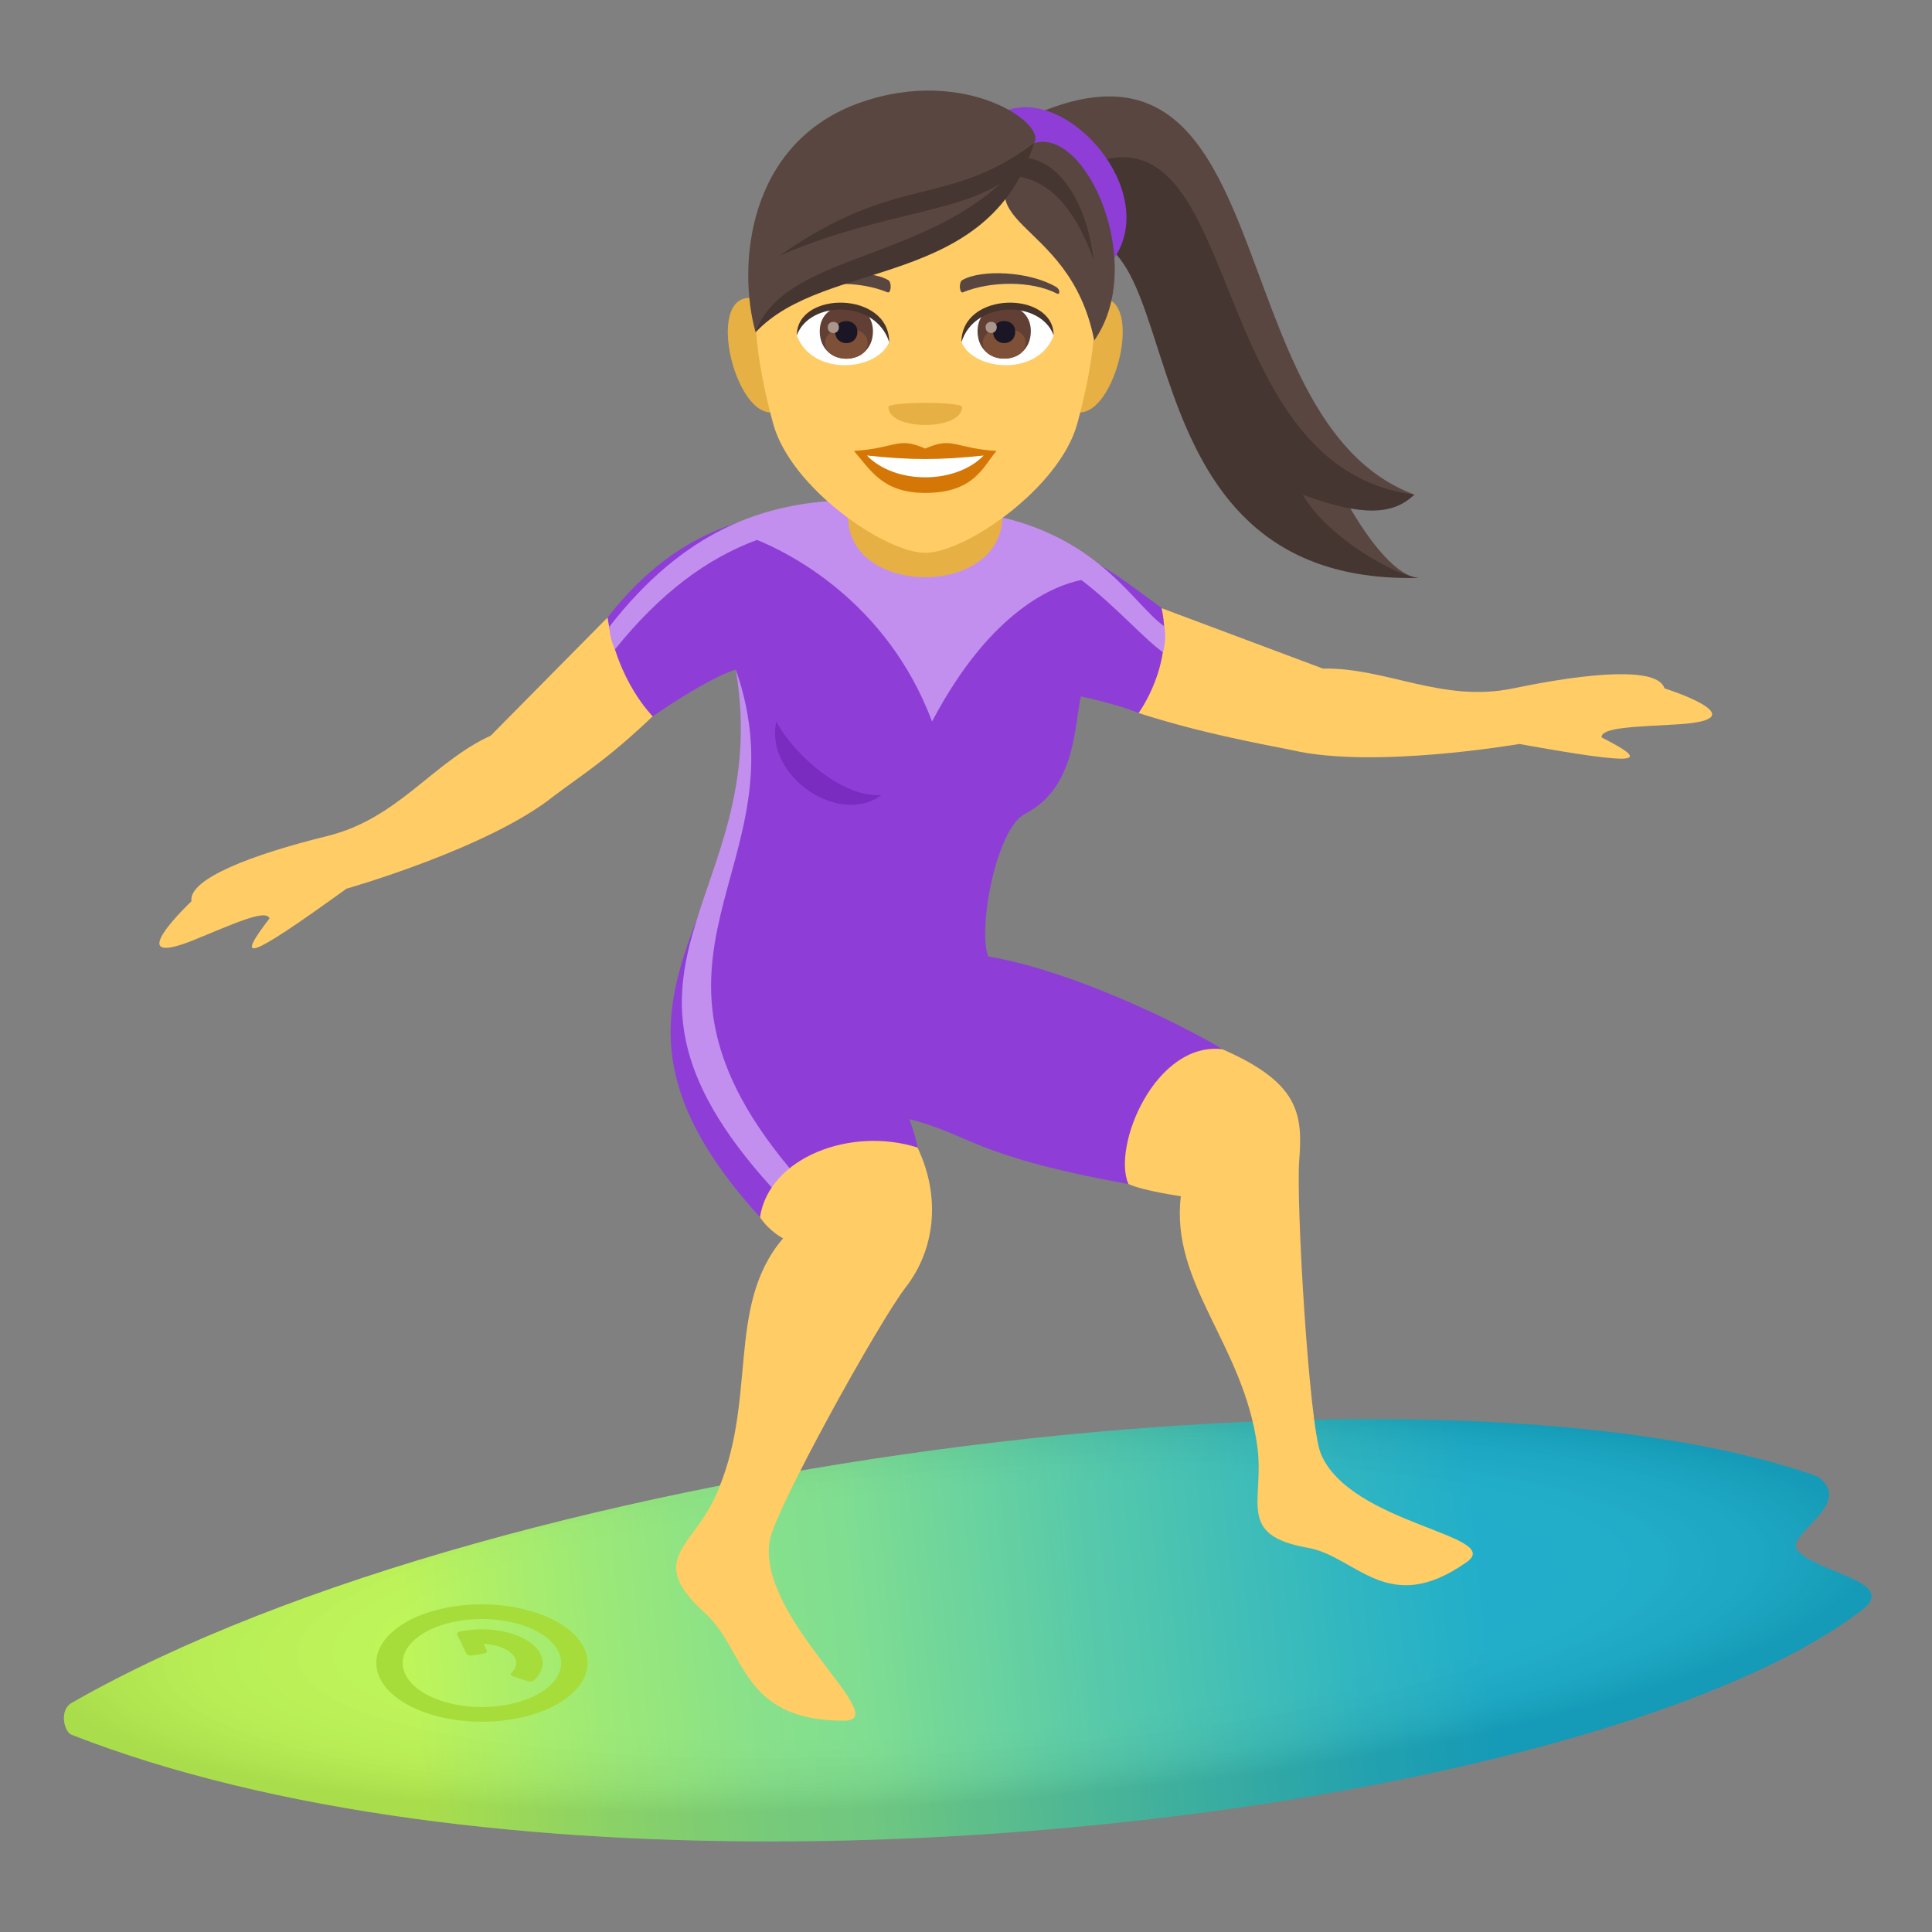 <?xml version="1.0" encoding="utf-8"?>
<!-- Generator: Adobe Illustrator 19.0.0, SVG Export Plug-In . SVG Version: 6.00 Build 0)  -->
<svg version="1.1" id="Layer_1" xmlns="http://www.w3.org/2000/svg" xmlns:xlink="http://www.w3.org/1999/xlink" x="0px" y="0px"
	 width="64px" height="64px" viewBox="0 0 64 64" enable-background="new 0 0 64 64" xml:space="preserve">
<rect x="0" y="0" width="64" height="64" fill="#808080" stroke="none"/>
<linearGradient id="SVGID_1_" gradientUnits="userSpaceOnUse" x1="13.616" y1="56.307" x2="49.15" y2="52.599">
	<stop  offset="0" style="stop-color:#B9F44C"/>
	<stop  offset="0.176" style="stop-color:#95E76C"/>
	<stop  offset="0.321" style="stop-color:#7EDE81"/>
	<stop  offset="0.413" style="stop-color:#76DB88"/>
	<stop  offset="0.637" style="stop-color:#4AC5A3"/>
	<stop  offset="0.877" style="stop-color:#20B0BC"/>
	<stop  offset="1" style="stop-color:#10A8C6"/>
</linearGradient>
<path fill="url(#SVGID_1_)" d="M59.488,51.284c-0.124-0.59,1.906-1.492,0.735-2.368c-12.496-4.448-43.393-0.774-57.854,7.497
	c-0.41,0.236-0.253,0.953,0.004,1.053c6.633,2.595,15.388,3.62,24.206,3.528c14.7-0.15,29.581-3.404,35.107-7.666
	C62.942,52.361,60.057,52.114,59.488,51.284z"/>
<radialGradient id="SVGID_2_" cx="31.934" cy="53.379" r="30.223" gradientTransform="matrix(0.998 -0.07 0.015 0.21 -0.708 44.371)" gradientUnits="userSpaceOnUse">
	<stop  offset="0.632" style="stop-color:#FFFFFF;stop-opacity:0.3"/>
	<stop  offset="0.713" style="stop-color:#E5E5E6;stop-opacity:0.328"/>
	<stop  offset="0.859" style="stop-color:#A3A1A7;stop-opacity:0.388"/>
	<stop  offset="1" style="stop-color:#393644;stop-opacity:0.475"/>
</radialGradient>
<path opacity="0.25" fill="url(#SVGID_2_)" enable-background="new    " d="M59.488,51.284c-0.124-0.59,1.906-1.492,0.735-2.368
	c-12.496-4.448-43.393-0.774-57.854,7.497c-0.41,0.236-0.253,0.953,0.004,1.053c6.633,2.595,15.388,3.62,24.206,3.528
	c14.7-0.15,29.581-3.404,35.107-7.666C62.942,52.361,60.057,52.114,59.488,51.284z"/>
<path id="Shape_1_" fill="#A6DD3A" d="M13.429,55.468c-0.375-0.778,0.449-1.577,1.856-1.788c1.395-0.206,2.841,0.254,3.215,1.032
	c0.377,0.778-0.462,1.578-1.855,1.786C15.237,56.707,13.806,56.245,13.429,55.468z M12.586,55.593
	c0.498,1.037,2.412,1.653,4.284,1.375c1.86-0.277,2.976-1.345,2.477-2.382c-0.502-1.036-2.428-1.65-4.287-1.374
	C13.186,53.489,12.085,54.556,12.586,55.593z"/>
<path id="Combined-Shape_1_" fill="#A6DD3A" d="M16.124,54.664c0.028,0.061-0.013,0.102-0.127,0.119l-0.336,0.051
	c-0.113,0.016-0.186-0.008-0.217-0.068l-0.295-0.609c-0.028-0.063,0.013-0.104,0.127-0.121l0.166-0.025
	c1.072-0.16,2.182,0.195,2.468,0.791c0.142,0.291,0.059,0.594-0.214,0.849c-0.047,0.054-0.128,0.067-0.236,0.035l-0.446-0.146
	c-0.107-0.032-0.129-0.075-0.065-0.132c0.141-0.144,0.194-0.314,0.113-0.48c-0.131-0.271-0.564-0.454-1.039-0.468L16.124,54.664z"/>
<path fill="#FFCC66" d="M55.139,22.802c-0.225-0.718-2.492-0.524-5.002,0c-2.368,0.492-4.202-0.693-6.315-0.655l-5.371-2.011
	c-0.343,1.204-0.37,2.288-0.733,3.484c2.032,0.653,3.896,0.993,5.086,1.23c2.701,0.631,7.525-0.205,7.525-0.205
	c4.063,0.729,4.383,0.625,2.726-0.217c-0.032-0.343,1.188-0.351,2.564-0.436C58.342,23.819,55.139,22.802,55.139,22.802z"/>
<path fill="#FFCC66" d="M6.341,29.857c-0.107-0.745,2.018-1.552,4.508-2.164c2.349-0.582,3.485-2.444,5.407-3.324l3.87-3.914
	c0.832,0.936,0.65,2.351,1.498,3.272c-1.547,1.468-2.306,1.909-3.274,2.64c-2.162,1.736-6.871,3.071-6.871,3.071
	c-3.346,2.414-3.679,2.459-2.551,0.984c-0.12-0.323-1.224,0.196-2.501,0.715C3.897,32.16,6.341,29.857,6.341,29.857z"/>
<path fill-rule="evenodd" clip-rule="evenodd" fill="#8E3ED6" d="M40.491,34.757c-0.422-0.298-4.528-2.53-7.756-3.073
	c-0.351-0.956,0.274-4.233,1.215-4.721c1.662-0.861,1.623-2.788,1.854-3.893c0,0,1.198,0.247,1.912,0.55c0,0,1.192-1.602,0.76-3.484
	c-0.995-0.702-2.535-2.069-4.885-2.559c-0.978-0.203-4.286-0.76-5.359-0.749c-2.972,0.027-5.662,0.486-8.106,3.628
	c0.32,2.129,1.498,3.272,1.498,3.272s1.779-1.246,2.749-1.549c1.586,7.975-6.176,10.467,0.803,18.145
	c4.948-1.355,5.813-0.83,4.948-3.249c2.046,0.511,2.077,1.212,7.256,2.147C38.803,39.479,41.454,35.436,40.491,34.757z"/>
<path fill-rule="evenodd" clip-rule="evenodd" fill="#C28FEF" d="M24.373,22.178c1.309,7.713-5.658,9.92,1.502,17.492
	c0.23-0.064,0.315-0.626,0.529-0.682C20.025,31.636,26.694,28.797,24.373,22.178z"/>
<path fill-rule="evenodd" clip-rule="evenodd" fill="#FFCC66" d="M43.039,38.438c0.121-1.551-0.013-2.575-2.548-3.682
	c-2.224-0.255-3.657,3.216-3.111,4.465c0.484,0.228,1.737,0.405,1.737,0.405c-0.351,2.914,2.079,4.894,2.535,8.304
	c0.24,1.793-0.714,2.921,1.663,3.34c1.629,0.287,2.652,2.325,5.272,0.476c1.271-0.897-3.866-1.242-4.835-3.596
	C43.367,47.213,42.929,39.834,43.039,38.438z"/>
<path fill-rule="evenodd" clip-rule="evenodd" fill="#FFCC66" d="M30.002,42.644c0.974-1.25,1.173-2.994,0.392-4.63
	c-2.218-0.706-4.923,0.337-5.218,2.309c0.323,0.483,0.765,0.698,0.765,0.698c-1.938,2.272-0.793,5.41-2.261,8.587
	c-0.771,1.672-2.277,2.063-0.315,3.838c1.343,1.217,1.157,3.565,4.599,3.554c1.668-0.006-2.879-3.365-2.47-5.95
	C25.657,50.02,29.13,43.766,30.002,42.644z"/>
<path fill="#C28FEF" d="M38.564,20.744c-0.995-0.701-2.089-2.857-5.445-3.623c-0.973-0.221-3.805-0.563-4.879-0.553
	c-2.972,0.028-5.609,1.053-8.055,4.194c0,0,0,0.36,0.188,0.748c1.499-1.864,3.047-3.014,4.705-3.624
	c0.985,0.398,4.289,1.994,5.798,6.015c1.96-3.726,4.086-4.513,4.945-4.688c1.144,0.87,2.073,1.947,2.701,2.391
	C38.522,21.604,38.665,21.188,38.564,20.744z"/>
<path fill="#594640" d="M47.013,19.143c-0.707-0.027-1.604-1.099-2.406-2.517c0.688,0.127,1.433,0.081,2.244-0.242
	C40.179,13.9,42.661-0.318,33.816,4.008l1.286,4.038C40.257,5.021,39.094,19.041,47.013,19.143z"/>
<path fill="#453631" d="M47.013,19.143c-0.707-0.027-3.053-1.334-3.854-2.753c1.945,0.718,2.998,0.678,3.691-0.006
	C39.272,15.423,41.539,1.43,34.757,6.196l0.346,1.85C39.723,6.382,36.547,19.418,47.013,19.143z"/>
<path fill="#8E3ED6" d="M33.266,3.689c-1.442,0.61,2.221,6.995,3.649,4.859C38.423,6.297,35.333,2.813,33.266,3.689z"/>
<path fill="#E6B045" d="M33.204,17.103c0,2.69-5.114,2.69-5.114,0c0-0.803,0-3.088,0-3.088h5.114
	C33.204,14.015,33.204,16.381,33.204,17.103z"/>
<path fill="#E6B045" d="M35.236,13.405c1.479,1.471,2.952-3.866,1.064-3.523C35.417,10.044,34.549,12.722,35.236,13.405z"/>
<path fill="#E6B045" d="M26.065,13.405c0.687-0.684-0.18-3.361-1.064-3.523C23.112,9.539,24.587,14.876,26.065,13.405z"/>
<path fill="#FFCC66" d="M30.649,3.689c-3.938,0-5.834,3.199-5.597,7.316c0.047,0.827,0.279,2.021,0.564,3.043
	c0.589,2.125,3.707,4.265,5.032,4.265c1.329,0,4.441-2.14,5.034-4.265c0.284-1.022,0.515-2.216,0.564-3.043
	C36.484,6.889,34.591,3.689,30.649,3.689z"/>
<path fill="#594640" d="M34.99,9.508c-0.889-0.526-2.48-0.592-3.11-0.231c-0.132,0.072-0.094,0.455,0.018,0.407
	c0.899-0.373,2.268-0.394,3.11,0.039C35.122,9.78,35.124,9.586,34.99,9.508z"/>
<path fill="#594640" d="M26.314,9.508c0.884-0.526,2.476-0.592,3.107-0.231c0.132,0.072,0.097,0.455-0.019,0.407
	c-0.899-0.373-2.266-0.394-3.107,0.039C26.179,9.78,26.175,9.586,26.314,9.508z"/>
<path fill="#E6B045" d="M31.87,13.483c0,0.793-2.439,0.793-2.439,0C29.431,13.3,31.87,13.3,31.87,13.483z"/>
<path fill="#FFFFFF" d="M34.903,11.118c-0.523,1.372-2.666,1.171-3.055,0.21C32.142,9.781,34.612,9.649,34.903,11.118z"/>
<path fill="#613F34" d="M32.382,10.967c0,1.218,1.766,1.218,1.766,0C34.148,9.836,32.382,9.836,32.382,10.967z"/>
<path fill="#7D5037" d="M32.558,11.355c0,0.699,1.415,0.699,1.415,0C33.973,10.709,32.558,10.709,32.558,11.355z"/>
<path fill="#1A1626" d="M32.898,10.987c0,0.505,0.732,0.505,0.732,0C33.63,10.516,32.898,10.516,32.898,10.987z"/>
<path fill="#AB968C" d="M32.649,10.838c0,0.256,0.37,0.256,0.37,0C33.02,10.601,32.649,10.601,32.649,10.838z"/>
<path fill="#45332C" d="M34.903,11.106c0-1.477-3.055-1.477-3.055,0.233C32.282,9.935,34.467,9.935,34.903,11.106z"/>
<path fill="#FFFFFF" d="M26.396,11.118c0.529,1.372,2.668,1.171,3.061,0.21C29.157,9.781,26.686,9.649,26.396,11.118z"/>
<path fill="#613F34" d="M27.155,10.971c0,1.216,1.763,1.216,1.763,0C28.918,9.839,27.155,9.839,27.155,10.971z"/>
<path fill="#7D5037" d="M27.332,11.358c0,0.698,1.411,0.698,1.411,0C28.743,10.711,27.332,10.711,27.332,11.358z"/>
<path fill="#1A1626" d="M27.667,10.989c0,0.505,0.735,0.505,0.735,0C28.402,10.518,27.667,10.518,27.667,10.989z"/>
<path fill="#AB968C" d="M27.42,10.842c0,0.254,0.371,0.254,0.371,0C27.791,10.603,27.42,10.603,27.42,10.842z"/>
<path fill="#45332C" d="M26.396,11.106c0-1.477,3.061-1.477,3.061,0.232C29.02,9.935,26.833,9.935,26.396,11.106z"/>
<path fill="#594640" d="M36.248,11.281c-0.828-4.25-4.77-3.702-1.994-6.538C35.988,4.199,38.009,8.771,36.248,11.281z"/>
<path fill="#594640" d="M34.254,4.742c-1.685,4.227-7.714,3.666-9.224,6.267c-0.606-2.169-0.304-6.302,3.504-7.624
	C31.972,2.192,34.69,4.097,34.254,4.742z"/>
<path fill="#453631" d="M34.254,4.743c-0.975,2.426-4.227,1.904-8.429,3.728C29.731,5.717,31.345,6.914,34.254,4.743z"/>
<path fill="#453631" d="M34.254,4.742c-1.513,4.857-6.918,3.803-9.224,6.267C26.051,8.127,31.729,8.76,34.254,4.742z"/>
<path fill="#453631" d="M36.225,8.599c-1.361-3.753-3.293-2.243-2.916-3.229C34.428,4.792,35.912,5.991,36.225,8.599z"/>
<path fill="#D47706" d="M30.65,14.86c-0.925-0.407-0.935-0.017-2.362,0.078c0.537,0.608,0.933,1.39,2.36,1.39
	c1.644,0,1.92-0.888,2.363-1.39C31.584,14.844,31.576,14.453,30.65,14.86z"/>
<path fill="#FFFFFF" d="M28.717,15.089c0.934,0.969,2.944,0.958,3.867,0.001C31.147,15.244,30.155,15.244,28.717,15.089z"/>
<path fill="#792CBF" d="M25.717,23.901c-0.396,1.818,2.106,3.49,3.481,2.432C27.902,26.447,26.267,24.958,25.717,23.901z"/>
</svg>
